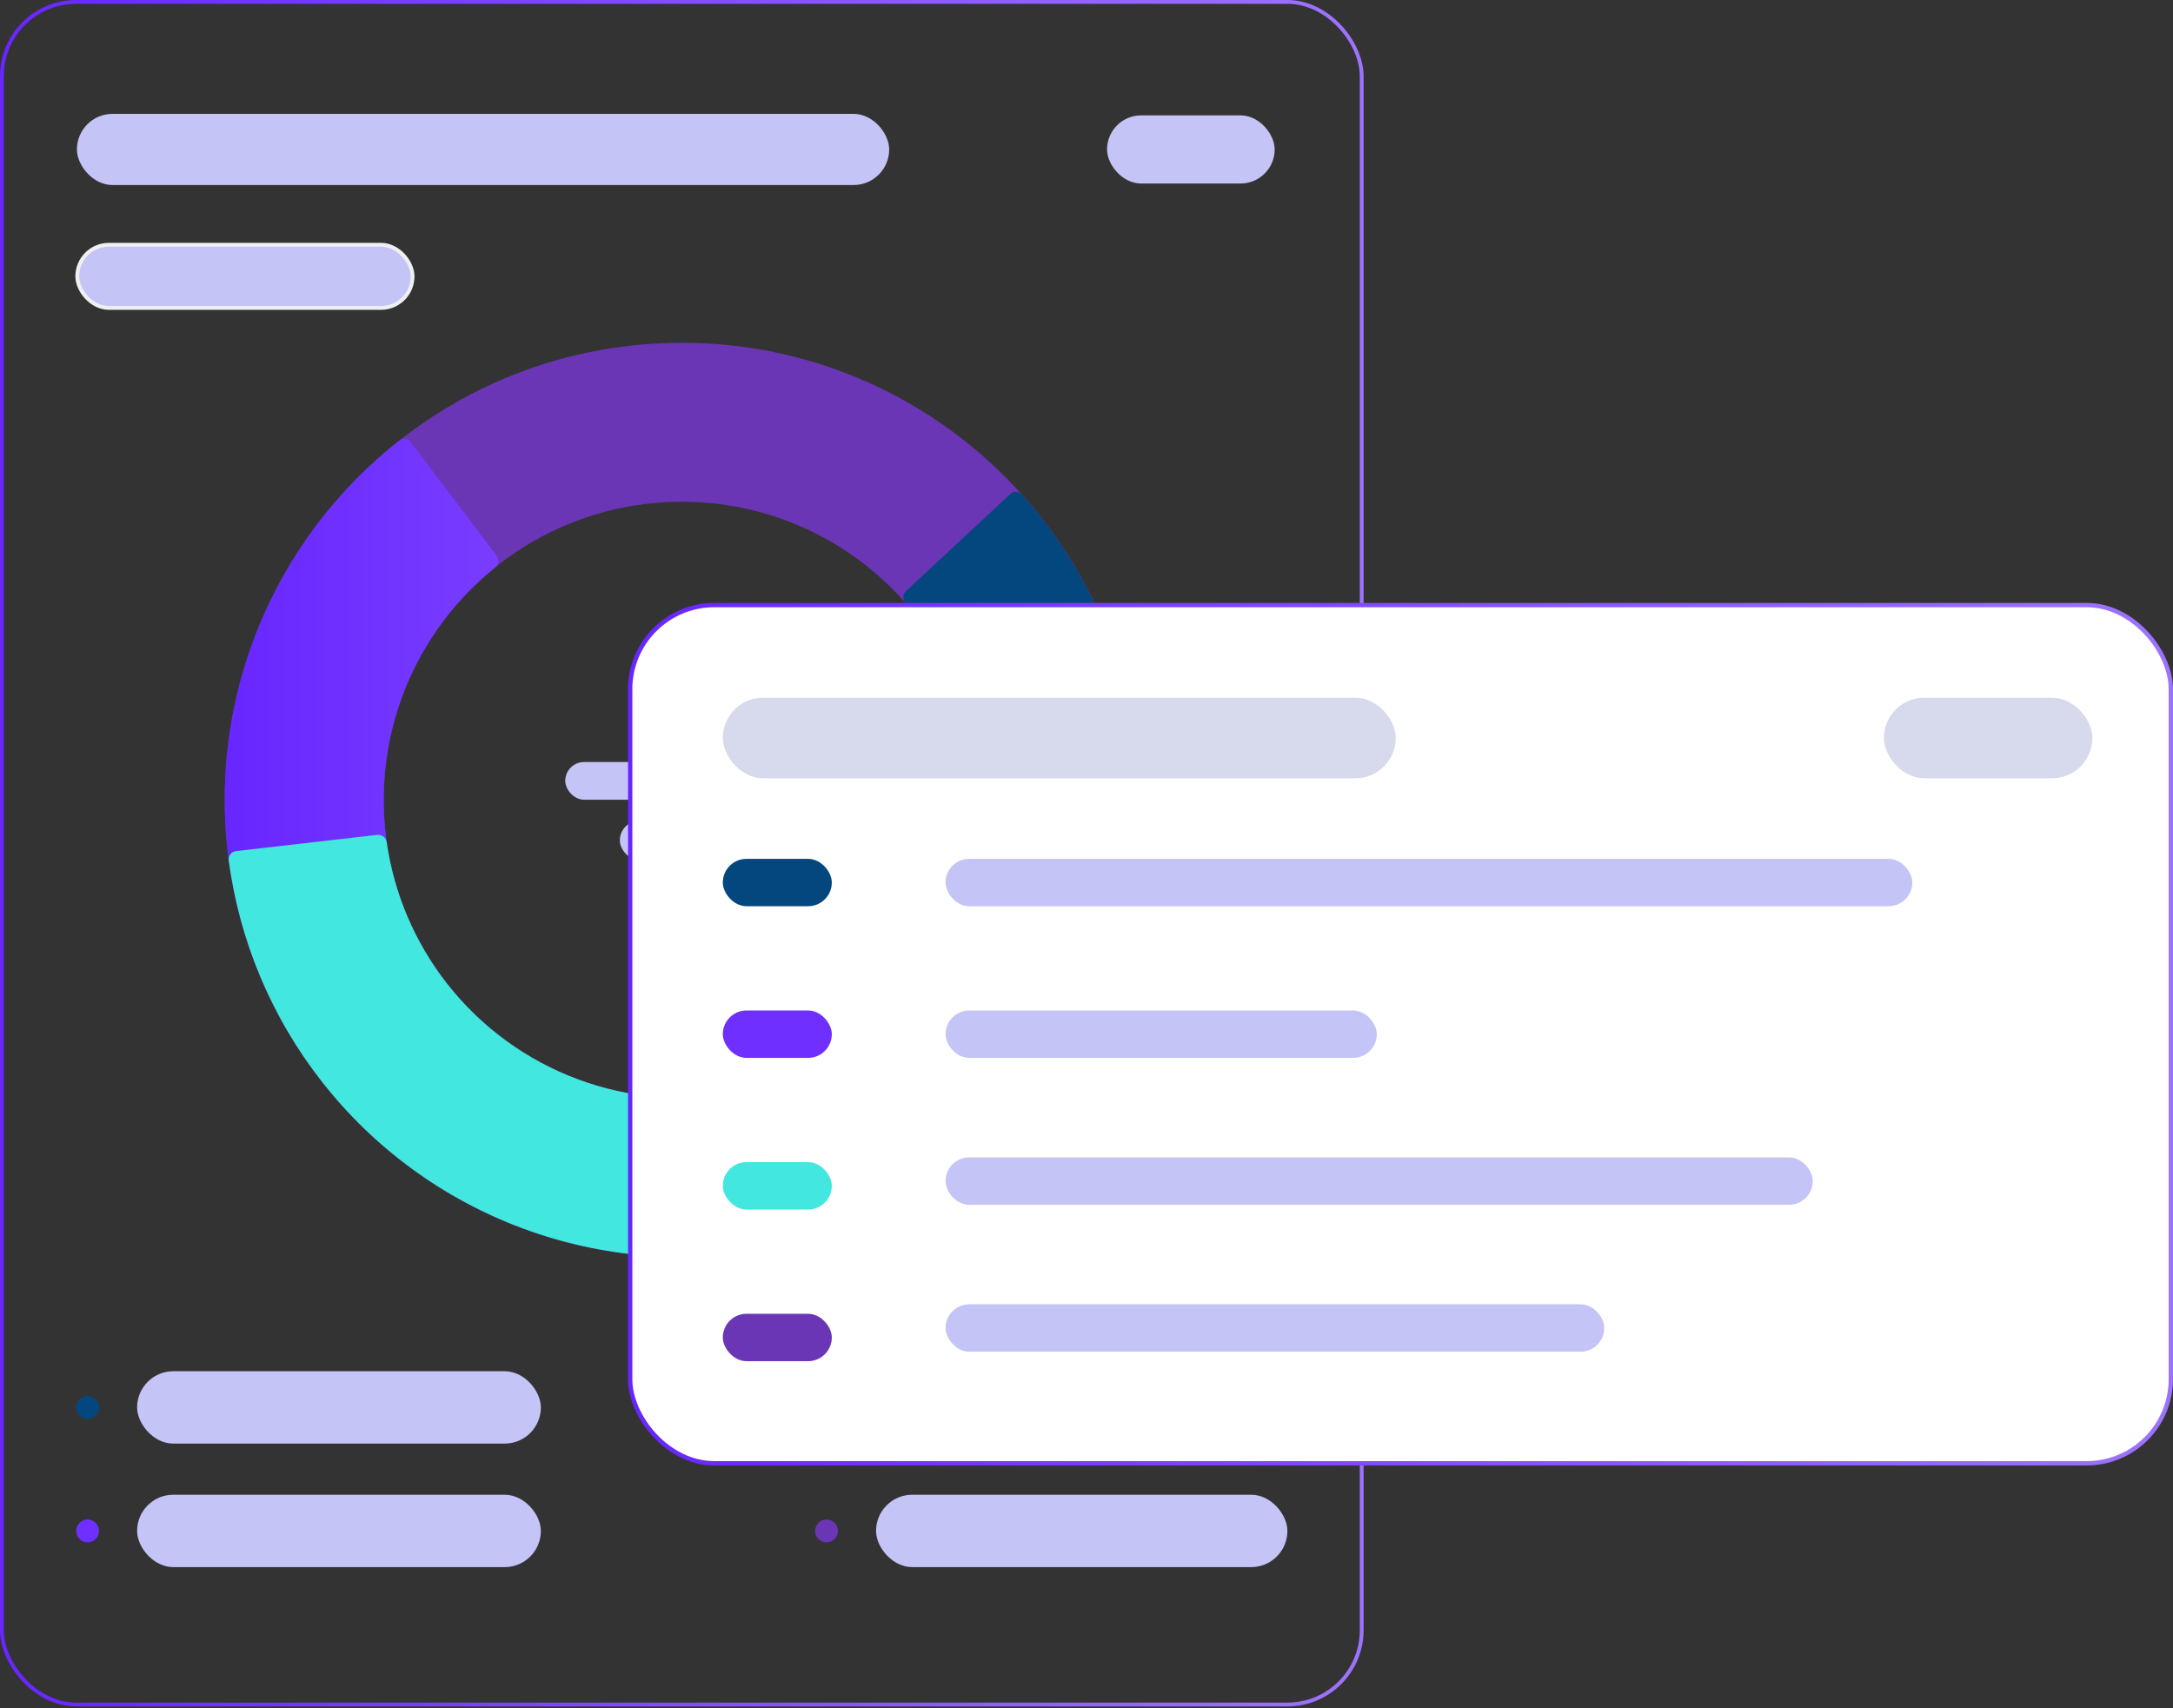 <svg width="519" height="408" viewBox="0 0 519 408" fill="none" xmlns="http://www.w3.org/2000/svg">
<rect x="0" y="0" width="519" height="408" fill="#333333" stroke="none"/>
<rect x="0.455" y="0.455" width="324.77" height="406.645" rx="17.739" stroke="url(#paint0_linear_1261_993)" stroke-width="0.91"/>
<rect x="18.371" y="27.193" width="194" height="17" rx="8.5" fill="#C5C4F7"/>
<rect x="264.412" y="27.557" width="40.028" height="16.272" rx="8.136" fill="#C5C4F7"/>
<path d="M272.006 191.041C272.006 251.332 223.131 300.207 162.84 300.207C102.549 300.207 53.674 251.332 53.674 191.041C53.674 130.75 102.549 81.874 162.84 81.874C223.131 81.874 272.006 130.75 272.006 191.041ZM91.642 191.041C91.642 230.363 123.518 262.239 162.84 262.239C202.162 262.239 234.039 230.363 234.039 191.041C234.039 151.719 202.162 119.842 162.84 119.842C123.518 119.842 91.642 151.719 91.642 191.041Z" fill="#6A36B5"/>
<path d="M98.108 105.634C97.441 104.754 96.185 104.58 95.317 105.263C80.368 117.03 68.743 132.509 61.612 150.172C54.481 167.836 52.1 187.046 54.689 205.894C54.839 206.989 55.864 207.735 56.955 207.565L90.517 202.327C91.608 202.157 92.352 201.134 92.212 200.039C90.674 187.967 92.255 175.691 96.819 164.386C101.383 153.082 108.769 143.149 118.257 135.529C119.118 134.837 119.293 133.585 118.625 132.705L98.108 105.634Z" fill="url(#paint1_linear_1261_993)"/>
<path d="M56.372 203.268C55.274 203.394 54.485 204.386 54.631 205.481C57.206 224.779 64.898 243.052 76.926 258.393C89.364 274.26 105.954 286.372 124.855 293.386C143.757 300.401 164.231 302.044 184.01 298.134C203.133 294.354 220.884 285.524 235.426 272.578C236.251 271.844 236.3 270.577 235.55 269.765L212.503 244.813C211.754 244.001 210.49 243.953 209.658 244.68C200.272 252.872 188.891 258.467 176.646 260.888C163.747 263.438 150.393 262.366 138.066 257.791C125.738 253.216 114.918 245.316 106.806 234.968C99.105 225.145 94.129 213.48 92.361 201.148C92.204 200.054 91.215 199.266 90.118 199.392L56.372 203.268Z" fill="#42E8E0"/>
<path d="M230.434 274.2C231.131 275.057 232.392 275.188 233.236 274.476C244.145 265.271 253.149 254.012 259.731 241.332C266.619 228.059 270.708 213.513 271.743 198.595C272.778 183.677 270.736 168.706 265.746 154.609C260.978 141.142 253.616 128.747 244.081 118.124C243.344 117.302 242.077 117.258 241.268 118.011L216.409 141.159C215.6 141.912 215.558 143.175 216.287 144.004C222.282 150.816 226.923 158.715 229.955 167.28C233.21 176.474 234.541 186.238 233.866 195.968C233.191 205.697 230.525 215.184 226.032 223.841C221.846 231.905 216.159 239.088 209.281 245.006C208.444 245.727 208.312 246.984 209.009 247.841L230.434 274.2Z" fill="#04477E"/>
<rect x="135" y="182" width="56" height="9" rx="4.5" fill="#C5C4F7"/>
<rect x="148.041" y="196" width="29.919" height="9.448" rx="4.724" fill="#C5C4F7"/>
<circle cx="20.922" cy="336.141" r="2.729" fill="#04477E"/>
<rect x="32.748" y="327.499" width="96.43" height="17.285" rx="8.642" fill="#C5C4F7"/>
<circle cx="20.922" cy="365.642" r="2.729" fill="#6F30FF"/>
<rect x="32.748" y="357" width="96.43" height="17.285" rx="8.642" fill="#C5C4F7"/>
<circle cx="197.409" cy="336.141" r="2.729" fill="#42E8E0"/>
<rect x="209.234" y="327.499" width="98.25" height="17.285" rx="8.642" fill="#C5C4F7"/>
<circle cx="197.409" cy="365.642" r="2.729" fill="#6A36B5"/>
<rect x="209.234" y="357" width="98.25" height="17.285" rx="8.642" fill="#C5C4F7"/>
<rect x="18.455" y="58.455" width="80.09" height="15.09" rx="7.545" fill="#C5C4F7"/>
<rect x="18.455" y="58.455" width="80.09" height="15.09" rx="7.545" stroke="#EFF0F1" stroke-width="0.91"/>
<rect x="150.515" y="144.515" width="367.959" height="204.97" rx="20.079" fill="white" stroke="url(#paint2_linear_1261_993)" stroke-width="1.03"/>
<rect x="225.834" y="241.341" width="103" height="11.319" rx="5.659" fill="#C5C4F7"/>
<rect x="225.834" y="276.429" width="207.132" height="11.319" rx="5.659" fill="#C5C4F7"/>
<rect x="225.834" y="311.517" width="157.33" height="11.319" rx="5.659" fill="#C5C4F7"/>
<rect x="225.834" y="205.121" width="230.901" height="11.319" rx="5.659" fill="#C5C4F7"/>
<rect x="172.637" y="205.121" width="26.033" height="11.319" rx="5.659" fill="#04477E"/>
<rect x="172.637" y="241.341" width="26.033" height="11.319" rx="5.659" fill="#6E2FFF"/>
<rect x="172.637" y="277.561" width="26.033" height="11.319" rx="5.659" fill="#42E8E0"/>
<rect x="172.637" y="313.78" width="26.033" height="11.319" rx="5.659" fill="#6A36B5"/>
<rect x="172.637" y="166.637" width="160.725" height="19.242" rx="9.621" fill="#D7DAEC"/>
<rect x="449.945" y="166.637" width="49.802" height="19.242" rx="9.621" fill="#D7DAEC"/>
<defs>
<linearGradient id="paint0_linear_1261_993" x1="325.675" y1="203.779" x2="-0.003" y2="203.779" gradientUnits="userSpaceOnUse">
<stop stop-color="#9D73FE"/>
<stop offset="1" stop-color="#6826FF"/>
</linearGradient>
<linearGradient id="paint1_linear_1261_993" x1="272.003" y1="191.042" x2="53.672" y2="191.042" gradientUnits="userSpaceOnUse">
<stop stop-color="#9D73FE"/>
<stop offset="1" stop-color="#6826FF"/>
</linearGradient>
<linearGradient id="paint2_linear_1261_993" x1="518.984" y1="247.001" x2="149.997" y2="247.001" gradientUnits="userSpaceOnUse">
<stop stop-color="#9D73FE"/>
<stop offset="1" stop-color="#6826FF"/>
</linearGradient>
</defs>
</svg>
